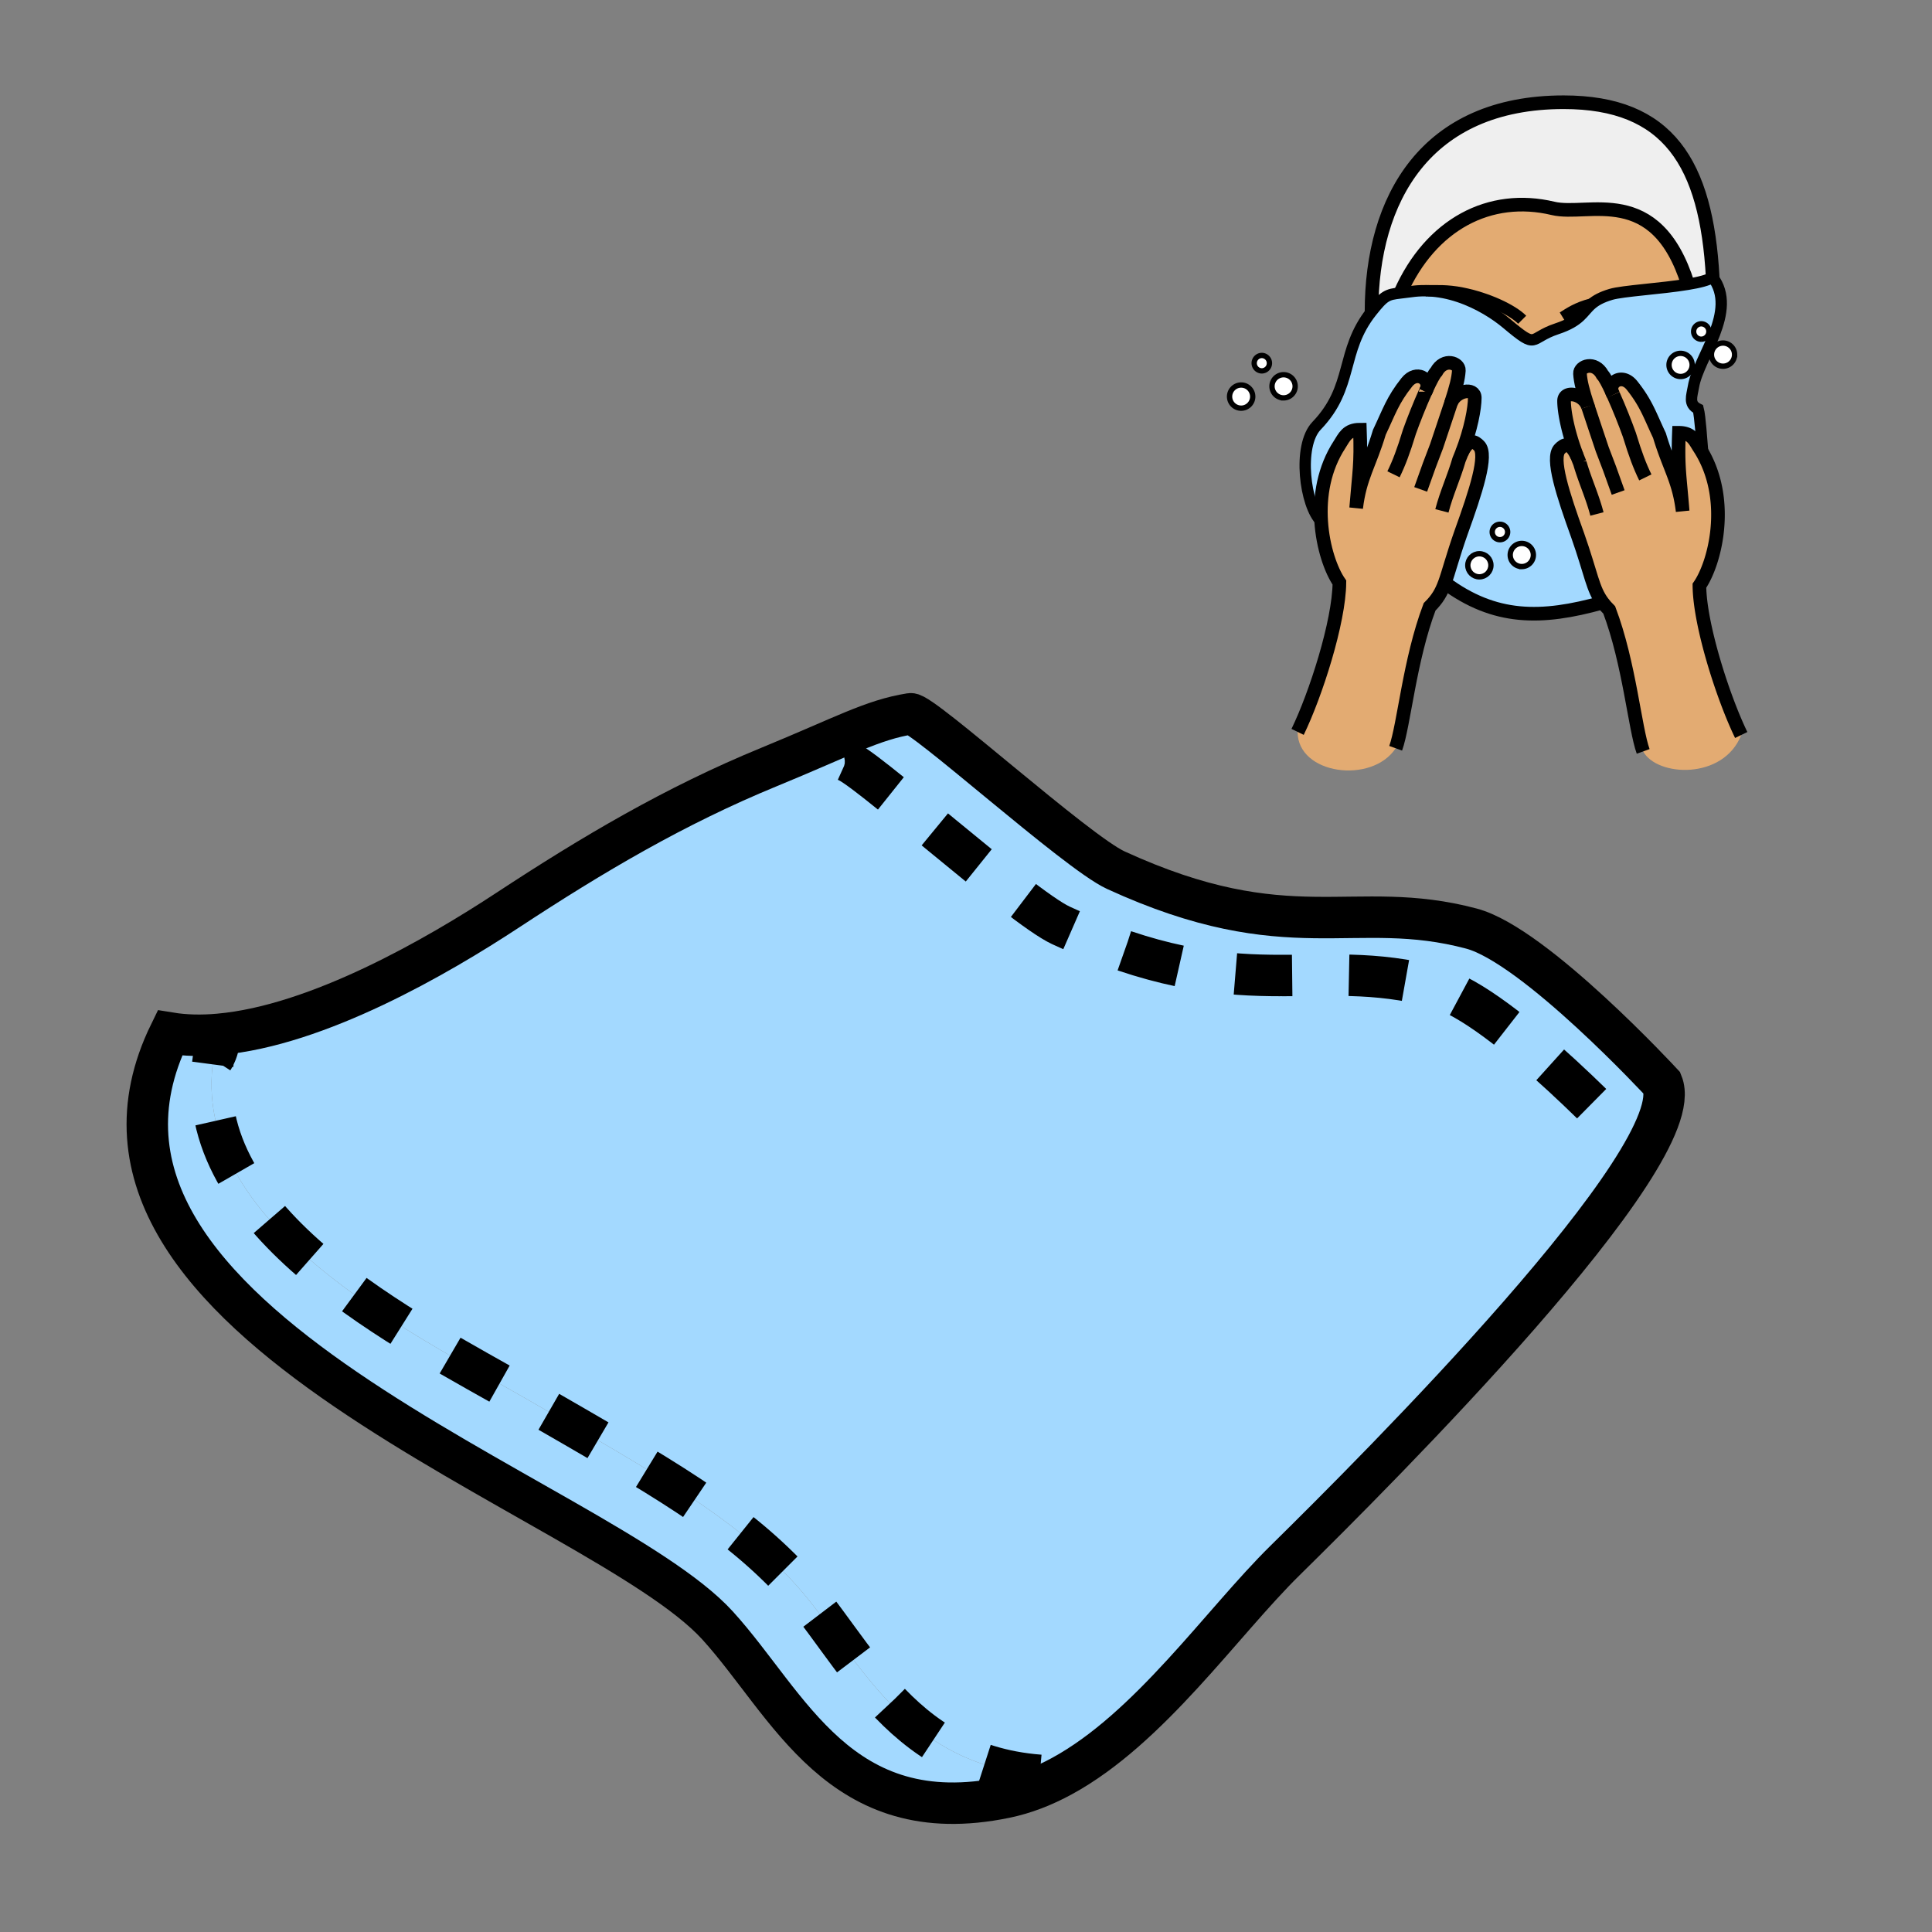<?xml version="1.0"?><svg xmlns="http://www.w3.org/2000/svg" width="850.394" height="850.394" viewBox="0 0 850.394 850.394" overflow="visible"><rect x="0" y="0" width="850.394" height="850.394" fill="#808080" stroke="none"/><path d="M758.41 161.19a5.09 5.09 0 0 1-5.09-5.09c0-2.82 2.279-5.1 5.09-5.1 2.81 0 5.09 2.28 5.09 5.1 0 2.81-2.28 5.09-5.09 5.09zM748.79 149.31a3.396 3.396 0 0 1 0-6.79c1.87 0 3.4 1.52 3.4 3.39 0 1.88-1.53 3.4-3.4 3.4zM734.64 160.62c0-2.81 2.28-5.09 5.091-5.09a5.094 5.094 0 1 1 0 10.19 5.094 5.094 0 0 1-5.091-5.1z" fill="#fff"></path><path d="M603.7 137.16c0-49.47 23.74-92.16 84.56-92.16 46.09 0 62.82 26.79 65.601 77.02-1.91 1.3-5.95 2.3-10.891 3.11-14.09-44.84-43.89-29.71-59.38-33.41-27.84-6.64-53.82 6.95-67.229 37.22v.01c-5.791.68-7.051 1.12-12.661 8.21z" fill="#efefef" class="aac-hair-fill"></path><path d="M338.39 337.65c32.96-13.53 45.54-20.79 62.38-23.47 4.98-.79 73.09 60.9 90.32 68.81 76.54 35.15 104.66 11.9 156.63 25.75 27.94 7.45 83.9 68.069 83.9 68.069 12.97 31.931-125.45 170.16-166.05 210.11-27.811 27.37-59.58 73.9-98.25 94.91l-.021-.03c-71.17 0-90.3-56.42-119.23-86.689-26.21-27.42-54.14-43.601-117.55-80.061-49.5-28.46-147.76-76.43-136.54-149.3 1.94-3.37 2.73-6.86 2.34-10.47v-.011c43.55-3.829 96.19-34.299 127.11-54.629C260.79 376.08 297.06 354.62 338.39 337.65z" fill="#a3d9ff"></path><path d="M686.56 197.59c1.801-1.8 4.29-3.7 7.591 3.13-4.08-10.58-5.71-19.77-5.71-24.24 0-4.68 8.29-3.4 10.479 2.34-2.21-6.81-3.229-10.68-3.47-14.39-.2-3.19 6.43-5.86 9.93.59.93.93 2.47 3.86 4.18 7.57.12.37.29.75.511 1.13-.17-.39-.34-.76-.511-1.13-1.52-4.57 4.521-8.3 8.79-2.94 6.301 7.92 7.771 12.93 12.08 22.02 4.261 14.24 8.57 19.64 10.21 33.31-1.27-15.96-2.21-19.21-1.64-34.48 5.71 0 6.9 3.4 8.95 6.54.55.84 1.06 1.69 1.55 2.55 12.22 21.64 5.23 48.54-1.48 58.21.141 17.35 10.45 49.37 18.4 65.72-7.81 19.89-37.1 18.41-43.16 7.22-3.66-10.15-6.08-38.81-14.93-62.25-1.13-1.13-2.07-2.2-2.88-3.28-4.5-6.01-4.931-12.24-11.021-29.56-6.389-17.72-11.809-34.12-7.869-38.06z" fill="#e3ab72" class="aac-skin-fill"></path><path d="M664.74 244.29a5.09 5.09 0 0 1 5.09-5.09c2.82 0 5.1 2.28 5.1 5.09s-2.279 5.09-5.1 5.09c-2.81 0-5.09-2.28-5.09-5.09zM663.61 234.11a3.396 3.396 0 1 1-6.791-.011 3.396 3.396 0 0 1 6.791.011z" fill="#fff"></path><circle cx="651.16" cy="248.82" r="5.09" fill="#fff"></circle><path d="M589.63 195.67c2.05-3.15 3.24-6.54 8.95-6.54.57 15.27-.37 18.51-1.65 34.48 1.65-13.67 5.96-19.08 10.21-33.32 4.32-9.08 5.79-14.1 12.091-22.02 4.25-5.35 10.27-1.65 8.8 2.91-.181.39-.36.8-.55 1.21.25-.41.43-.81.55-1.21 1.71-3.7 3.25-6.61 4.17-7.54 3.5-6.44 10.13-3.77 9.93-.59-.24 3.73-1.28 7.63-3.51 14.5 2.12-5.82 10.52-7.15 10.52-2.44 0 4.47-1.63 13.65-5.71 24.23 3.301-6.83 5.79-4.93 7.59-3.12 3.94 3.93-1.479 20.34-7.869 38.05-3.841 10.92-5.431 17.44-7.2 22.26-1.55 4.22-3.24 7.14-6.7 10.59-8.85 23.44-11.27 52.09-14.93 62.24-10.49 15.92-43.16 11.59-43.16-7.21 7.95-16.35 18.26-48.37 18.399-65.73-3.609-5.19-7.29-15.35-8.029-27-.702-10.9 1.168-23.11 8.098-33.75zM616.36 128.94c13.409-30.27 39.39-43.86 67.229-37.22 15.49 3.7 45.29-11.43 59.38 33.41-11.8 1.96-28.729 2.9-33.899 4.44-4.24 1.26-6.69 2.7-8.48 4.22-4.08 3.48-4.729 7.43-15.33 10.94-12.52 4.14-8.029 9.45-22.06-2.33-4.7-3.94-12.22-8.88-21.11-11.84-4.29-1.43-8.89-2.4-13.64-2.58-.07 0-.141 0-.21-.01-.181 0-.37-.01-.561-.01-1.16-.02-2.33 0-3.51.08-.93.06-1.87.16-2.81.29-2 .28-3.63.46-5 .62v-.01z" fill="#e3ab72" class="aac-skin-fill"></path><path d="M748.79 149.31c1.87 0 3.4-1.52 3.4-3.4 0-1.87-1.53-3.39-3.4-3.39a3.395 3.395 0 1 0 0 6.79zm-9.06 16.41c2.819 0 5.1-2.28 5.1-5.1 0-2.81-2.28-5.09-5.1-5.09a5.095 5.095 0 0 0 0 10.19zm-69.9 83.66c2.82 0 5.1-2.28 5.1-5.09s-2.279-5.09-5.1-5.09a5.09 5.09 0 0 0 0 10.18zm-9.62-11.88a3.395 3.395 0 1 0 .01-6.79 3.395 3.395 0 0 0-.01 6.79zm-9.05 16.41c2.81 0 5.09-2.28 5.09-5.09s-2.28-5.09-5.09-5.09a5.09 5.09 0 0 0 0 10.18zm-44.02-63.62c-4.25 14.24-8.56 19.65-10.21 33.32 1.28-15.97 2.221-19.21 1.65-34.48-5.71 0-6.9 3.39-8.95 6.54-6.93 10.64-8.8 22.85-8.1 33.75-7.101-6.68-10.521-33.15-2.03-42 16.59-17.29 10.22-32.6 24.2-50.26 5.609-7.09 6.87-7.53 12.66-8.21 1.37-.16 3-.34 5-.62.939-.13 1.88-.23 2.81-.29 3.64.15 10.51 1.03 17.92 2.52 8.891 2.96 16.41 7.9 21.11 11.84 14.03 11.78 9.54 6.47 22.06 2.33 10.601-3.51 11.25-7.46 15.33-10.94 1.79-1.52 4.24-2.96 8.48-4.22 5.17-1.54 22.1-2.48 33.899-4.44 4.94-.81 8.98-1.81 10.891-3.11 11.34 14.89-6.301 35.23-8.45 48.12-.71 4.29-2.311 7.73 2.07 9.89.85 3.23 1.51 13.59 2.02 19.56-.49-.86-1-1.71-1.55-2.55-2.05-3.14-3.24-6.54-8.95-6.54-.57 15.27.37 18.52 1.64 34.48-1.64-13.67-5.949-19.07-10.21-33.31-4.31-9.09-5.779-14.1-12.08-22.02-4.27-5.36-10.31-1.63-8.79 2.94-1.71-3.71-3.25-6.64-4.18-7.57-3.5-6.45-10.13-3.78-9.93-.59.24 3.71 1.26 7.58 3.47 14.39-2.189-5.74-10.479-7.02-10.479-2.34 0 4.47 1.63 13.66 5.71 24.24-3.301-6.83-5.79-4.93-7.591-3.13-3.939 3.94 1.48 20.34 7.87 38.06 6.09 17.32 6.521 23.55 11.021 29.56-27.15 7.62-47.57 7.6-69.5-8.68 1.77-4.82 3.359-11.34 7.2-22.26 6.39-17.71 11.81-34.12 7.869-38.05-1.8-1.81-4.289-3.71-7.59 3.12 4.08-10.58 5.71-19.76 5.71-24.23 0-4.71-8.399-3.38-10.52 2.44 2.229-6.87 3.27-10.77 3.51-14.5.2-3.18-6.43-5.85-9.93.59-.92.93-2.46 3.84-4.17 7.54 1.47-4.56-4.55-8.26-8.8-2.91-6.3 7.92-7.77 12.94-12.09 22.02z" fill="#a3d9ff"></path><path d="M564.98 164.94c2.819 0 5.1 2.28 5.1 5.1 0 2.81-2.28 5.09-5.1 5.09a5.095 5.095 0 0 1 0-10.19zM555.36 156.46a3.394 3.394 0 1 1 0 6.79 3.396 3.396 0 0 1 0-6.79zM546.31 169.47a5.092 5.092 0 0 1 5.091 5.09c0 2.82-2.28 5.1-5.091 5.1-2.81 0-5.1-2.28-5.1-5.1 0-2.81 2.29-5.09 5.1-5.09z" fill="#fff"></path><path d="M74.77 454.7c6.8 1.109 14.04 1.24 21.54.58-1.03 3.55-1.8 7.04-2.33 10.47-11.22 72.87 87.04 120.84 136.54 149.3 63.41 36.46 91.34 52.641 117.55 80.061C377 725.38 396.13 781.8 467.3 781.8l.021.03c-7.96 4.33-16.21 7.57-24.771 9.34-73.1 15.13-95.18-41.04-126.72-75.72C263.85 658.31 12.15 582.71 74.77 454.7z" fill="#a3d9ff"></path><g fill="none" stroke="#000"><path d="M96.32 455.27c43.55-3.829 96.19-34.299 127.11-54.629 37.36-24.56 73.63-46.02 114.96-62.99 32.96-13.53 45.54-20.79 62.38-23.47 4.98-.79 73.09 60.9 90.32 68.81 76.54 35.15 104.66 11.9 156.63 25.75 27.94 7.45 83.9 68.069 83.9 68.069 12.97 31.931-125.45 170.16-166.05 210.11-27.811 27.37-59.58 73.9-98.25 94.91-7.96 4.33-16.21 7.57-24.771 9.34-73.1 15.13-95.18-41.04-126.72-75.72C263.85 658.31 12.15 582.71 74.77 454.7c6.8 1.109 14.04 1.24 21.54.58h.01" stroke-width="18.24"></path><path d="M371.85 334.82c5.25-.84 77.05 64.2 95.209 72.54 80.69 37.06 110.33 12.55 165.12 27.14 29.45 7.85 88.45 71.76 88.45 71.76M93.72 466.18c.09-.14.17-.29.26-.43 1.94-3.37 2.73-6.86 2.34-10.47v-.011-.029c0 .01-.01.029-.01.04-1.03 3.55-1.8 7.04-2.33 10.47-11.22 72.87 87.04 120.84 136.54 149.3 63.41 36.46 91.34 52.641 117.55 80.061C377 725.38 396.13 781.8 467.3 781.8" stroke-width="18.24" stroke-dasharray="25"></path><path d="M627.48 172.39c.25-.41.43-.81.55-1.21 1.47-4.56-4.55-8.26-8.8-2.91-6.301 7.92-7.771 12.94-12.091 22.02-4.25 14.24-8.56 19.65-10.21 33.32 1.28-15.97 2.221-19.21 1.65-34.48-5.71 0-6.9 3.39-8.95 6.54-6.93 10.64-8.8 22.85-8.1 33.75.739 11.65 4.42 21.81 8.029 27-.14 17.36-10.449 49.38-18.399 65.73" stroke-width="6"></path><path d="M627.47 172.41c-2.569 5.72-5.41 12.89-7.069 17.57-2.7 8.82-4.601 13.8-7.03 18.79M627.48 172.39s0 .01-.011.02" stroke-width="6"></path><path d="M625.33 215.41c4.82-13.58 3.01-8.46 6.979-18.98 2.73-8.24 4.801-14.24 6.311-18.88 2.229-6.87 3.27-10.77 3.51-14.5.2-3.18-6.43-5.85-9.93.59-.92.93-2.46 3.84-4.17 7.54-.181.39-.36.8-.55 1.21" stroke-width="6"></path><path d="M634.67 224.87c2.061-7.91 5.311-14.79 7.53-22.48.43-1.03.84-2.05 1.229-3.05 4.08-10.58 5.71-19.76 5.71-24.23 0-4.71-8.399-3.38-10.52 2.44" stroke-width="6"></path><path d="M614.32 329.36c3.66-10.15 6.08-38.8 14.93-62.24 3.46-3.45 5.15-6.37 6.7-10.59 1.77-4.82 3.359-11.34 7.2-22.26 6.39-17.71 11.81-34.12 7.869-38.05-1.8-1.81-4.289-3.71-7.59 3.12M705.45 265.21c-27.15 7.62-47.57 7.6-69.5-8.68" stroke-width="6"></path><path d="M628.45 127.98c4.75.18 9.35 1.15 13.64 2.58 8.891 2.96 16.41 7.9 21.11 11.84 14.03 11.78 9.54 6.47 22.06 2.33 10.601-3.51 11.25-7.46 15.33-10.94 1.79-1.52 4.24-2.96 8.48-4.22 5.17-1.54 22.1-2.48 33.899-4.44 4.94-.81 8.98-1.81 10.891-3.11 11.34 14.89-6.301 35.23-8.45 48.12-.71 4.29-2.311 7.73 2.07 9.89.85 3.23 1.51 13.59 2.02 19.56v.03M581.53 229.42c-7.101-6.68-10.521-33.15-2.03-42 16.59-17.29 10.22-32.6 24.2-50.26 5.609-7.09 6.87-7.53 12.66-8.21 1.37-.16 3-.34 5-.62.939-.13 1.88-.23 2.81-.29 1.18-.08 2.35-.1 3.51-.08.19 0 .38.01.561.01" stroke-width="5"></path><path d="M603.7 137.16c0-49.47 23.74-92.16 84.56-92.16 46.09 0 62.82 26.79 65.601 77.02" stroke-width="6"></path><path d="M616.36 128.94c13.409-30.27 39.39-43.86 67.229-37.22 15.49 3.7 45.29-11.43 59.38 33.41" stroke-width="6"></path><path d="M627.68 127.96c.181.01.37.01.561.01.069.01.14.01.21.01 3.56.06 8.29-.36 15.189 1.03 11.101 2.22 21.92 7.27 26.37 11.72M687.85 139.66c2.67-1.65 6.21-4.23 12.74-5.87" stroke-width="5"></path><path d="M710.07 173.72a5.843 5.843 0 0 1-.511-1.13c-1.52-4.57 4.521-8.3 8.79-2.94 6.301 7.92 7.771 12.93 12.08 22.02 4.261 14.24 8.57 19.64 10.21 33.31-1.27-15.96-2.21-19.21-1.64-34.48 5.71 0 6.9 3.4 8.95 6.54.55.84 1.06 1.69 1.55 2.55 12.22 21.64 5.23 48.54-1.48 58.21.141 17.35 10.45 49.37 18.4 65.72" stroke-width="6"></path><path d="M710.11 173.78c2.569 5.72 5.409 12.89 7.069 17.57 2.7 8.82 4.601 13.81 7.03 18.79M710.07 173.72c.01.02.02.04.04.06" stroke-width="6"></path><path d="M698.92 178.82c-2.21-6.81-3.229-10.68-3.47-14.39-.2-3.19 6.43-5.86 9.93.59.93.93 2.47 3.86 4.18 7.57.171.37.341.74.511 1.13M712.25 216.78c-4.82-13.58-3.01-8.46-6.99-18.98-2.729-8.23-4.8-14.23-6.3-18.88" stroke-width="6"></path><path d="M702.91 226.24c-2.061-7.91-5.311-14.79-7.53-22.47a134.4 134.4 0 0 1-1.229-3.05c-4.08-10.58-5.71-19.77-5.71-24.24 0-4.68 8.29-3.4 10.479 2.34a.45.45 0 0 1 .04.1" stroke-width="6"></path><path d="M723.26 330.74c-3.66-10.15-6.08-38.81-14.93-62.25-1.13-1.13-2.07-2.2-2.88-3.28-4.5-6.01-4.931-12.24-11.021-29.56-6.39-17.72-11.81-34.12-7.87-38.06 1.801-1.8 4.29-3.7 7.591 3.13" stroke-width="6"></path><path d="M739.73 155.53a5.094 5.094 0 1 1 0 10.19 5.094 5.094 0 0 1-5.091-5.1 5.093 5.093 0 0 1 5.091-5.09zM752.19 145.91c0 1.88-1.53 3.4-3.4 3.4a3.396 3.396 0 0 1 0-6.79c1.87 0 3.4 1.52 3.4 3.39zM763.5 156.1a5.09 5.09 0 0 1-10.18 0c0-2.82 2.279-5.1 5.09-5.1 2.81 0 5.09 2.28 5.09 5.1zM546.31 169.47a5.092 5.092 0 0 1 5.091 5.09c0 2.82-2.28 5.1-5.091 5.1-2.81 0-5.1-2.28-5.1-5.1 0-2.81 2.29-5.09 5.1-5.09zM555.36 156.46a3.394 3.394 0 1 1 0 6.79 3.396 3.396 0 0 1 0-6.79zM564.98 164.94c2.819 0 5.1 2.28 5.1 5.1 0 2.81-2.28 5.09-5.1 5.09a5.095 5.095 0 0 1 0-10.19z" stroke-width="2.343"></path><circle cx="651.16" cy="248.82" r="5.09" stroke-width="2.343"></circle><path d="M663.61 234.11a3.396 3.396 0 1 1-6.791-.011 3.396 3.396 0 0 1 6.791.011zM674.93 244.29c0 2.81-2.279 5.09-5.1 5.09a5.09 5.09 0 0 1 0-10.18c2.82 0 5.1 2.28 5.1 5.09z" stroke-width="2.343"></path></g><path fill="none" d="M0 0h850.394v850.394H0z"></path></svg>